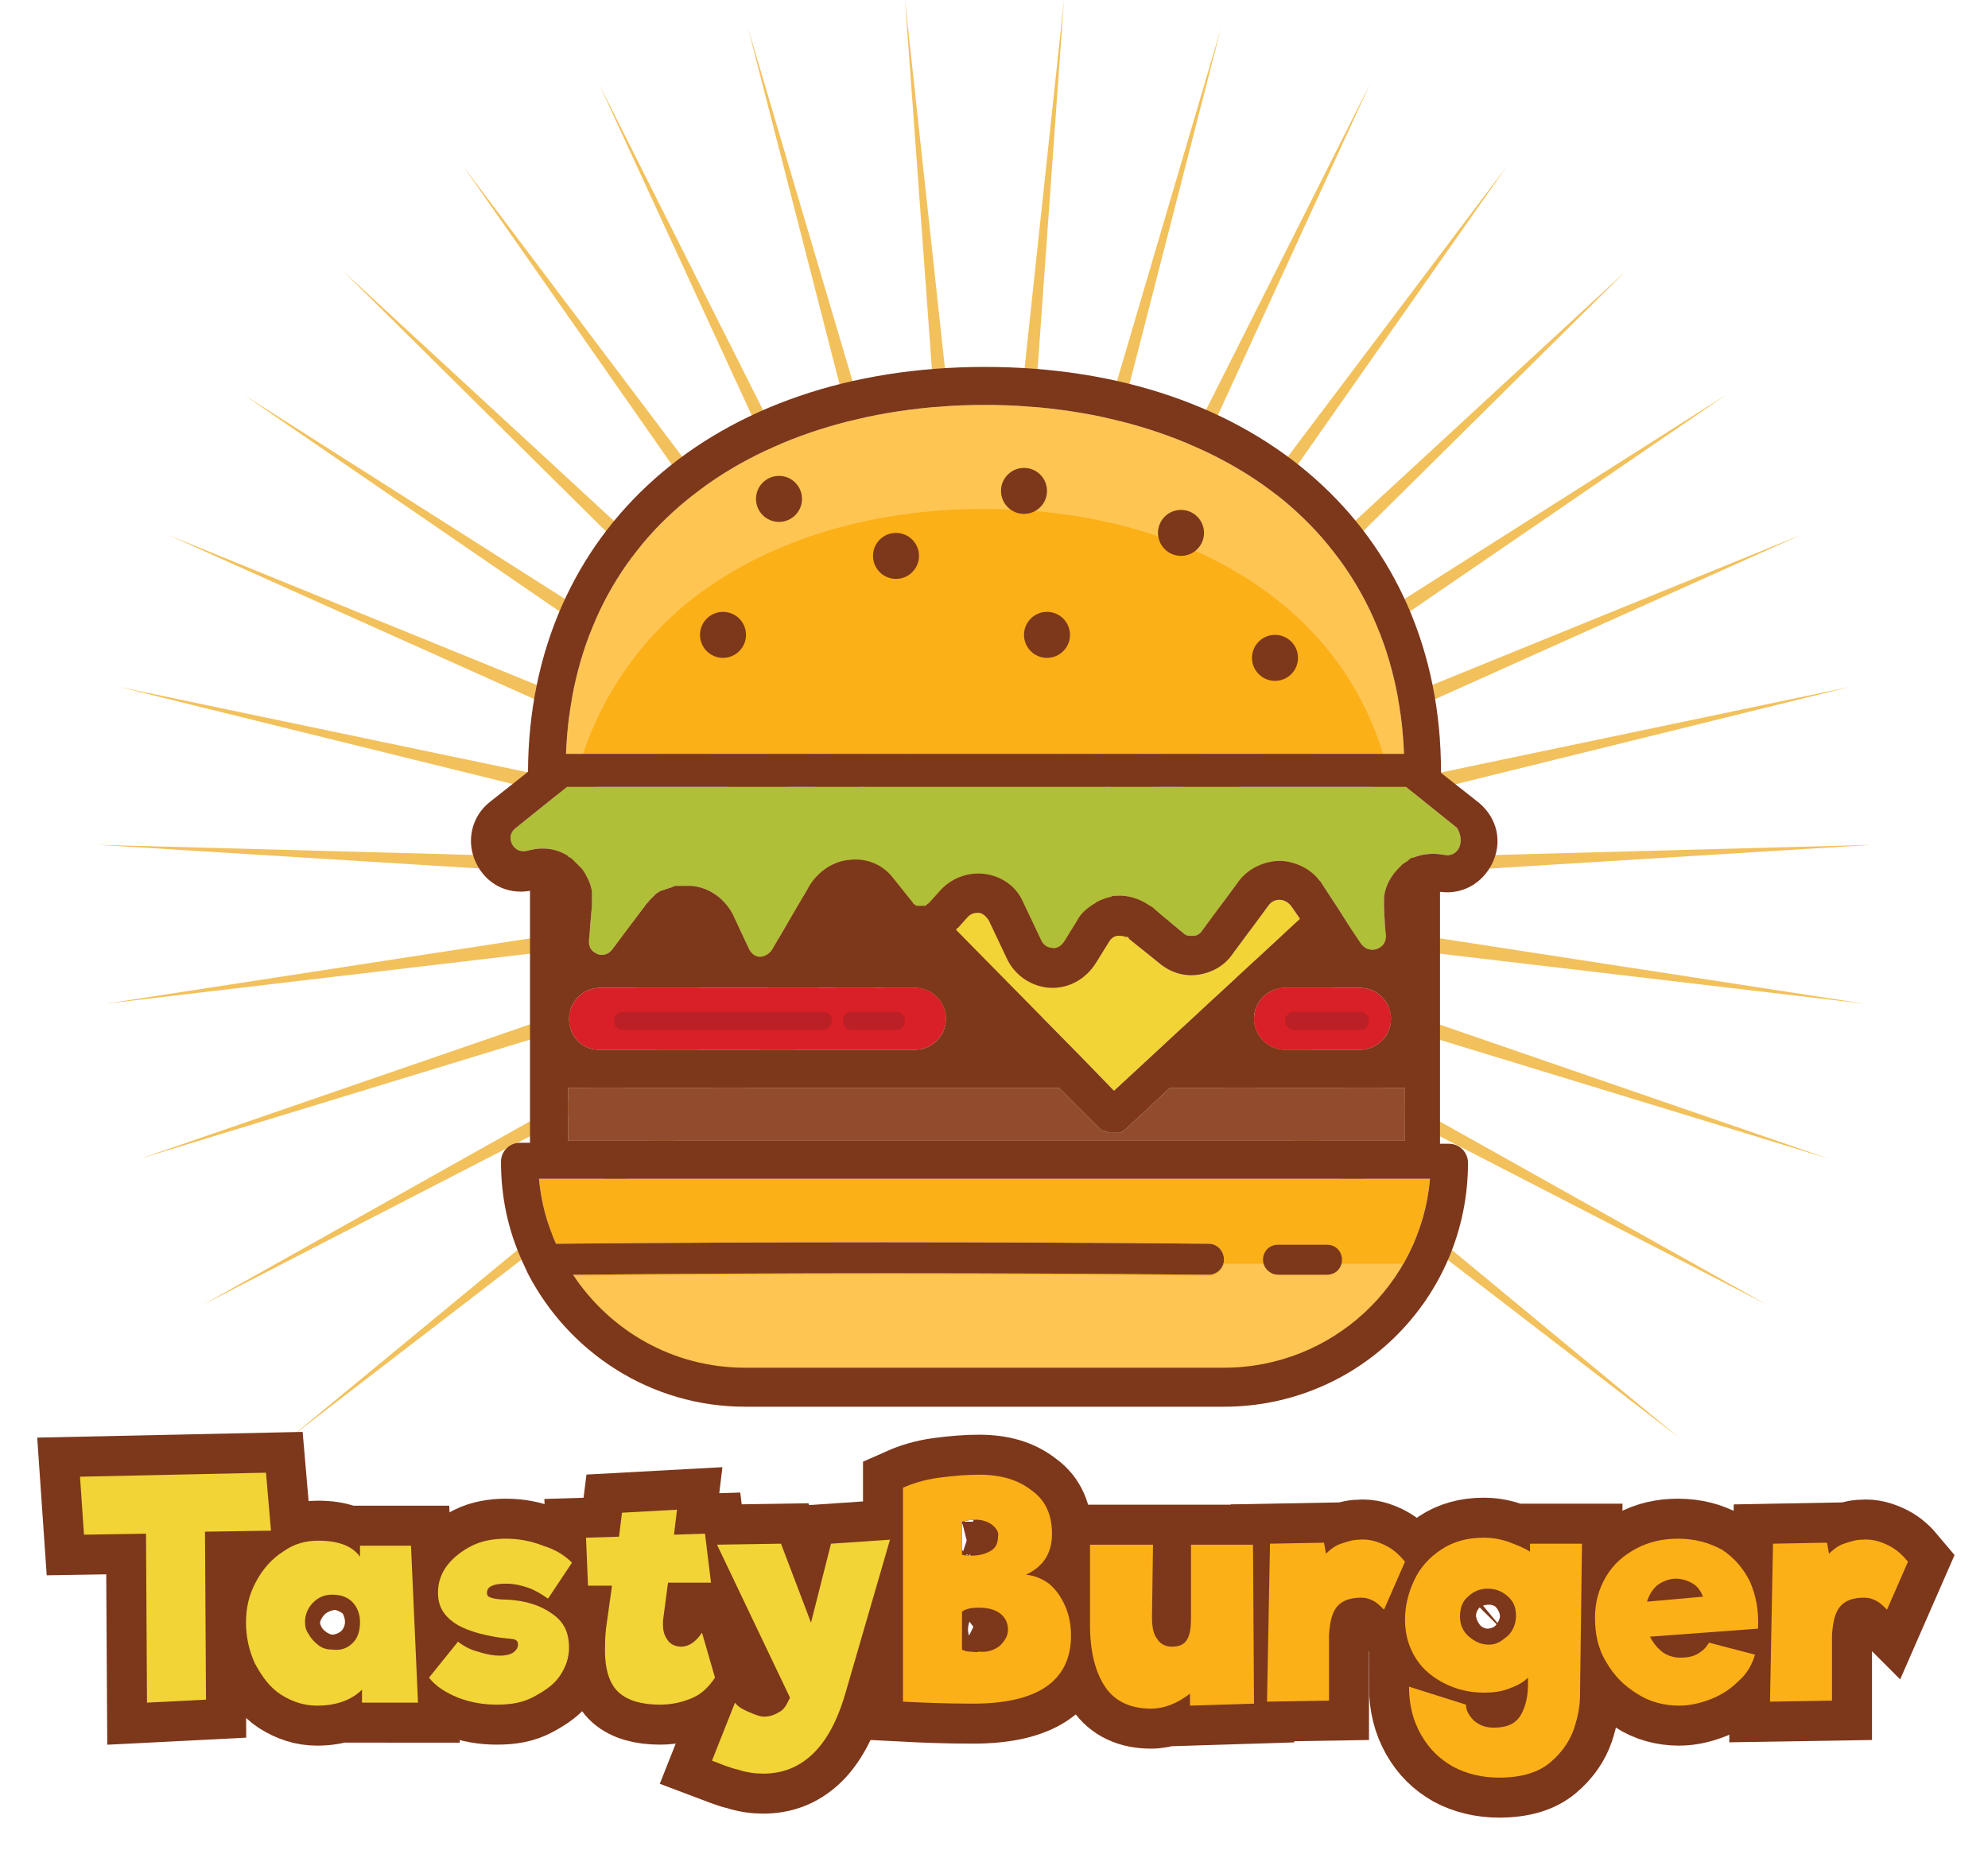 <?xml version="1.0" encoding="utf-8"?>
<!-- Generator: Adobe Illustrator 21.1.0, SVG Export Plug-In . SVG Version: 6.00 Build 0)  -->
<svg version="1.1" id="Calque_1" xmlns="http://www.w3.org/2000/svg" xmlns:xlink="http://www.w3.org/1999/xlink" x="0px" y="0px"
	 viewBox="0 0 198.8 185.8" style="enable-background:new 0 0 198.8 185.8;" xml:space="preserve">
<style type="text/css">
	.st0{fill:#F2C15C;}
	.st1{fill:#FEC552;}
	.st2{fill:#FCB017;}
	.st3{fill:#924B2C;}
	.st4{fill:#D91F27;}
	.st5{fill:#F2D437;}
	.st6{fill:#AFBF37;}
	.st7{fill:#7D371A;}
	.st8{fill:#BA2025;}
	.st9{fill:#7D371A;stroke:#7D371A;stroke-width:8;stroke-miterlimit:10;}
</style>
<g>
	<polygon class="st0" points="98.5,73.8 106.4,0 101.1,74.1 122.1,2.8 103.6,74.8 137,8.4 106,75.9 150.7,16.6 108.1,77.4 
		162.6,27.1 109.9,79.3 172.6,39.5 111.3,81.5 180.1,53.5 112.4,83.9 185,68.7 112.9,86.5 187.2,84.5 113.1,89.1 186.5,100.4 
		112.7,91.7 182.9,115.9 111.9,94.2 176.7,130.5 110.7,96.5 167.9,143.8 109,98.5 107.1,100.3 104.8,101.6 102.3,102.5 99.8,103 
		97.2,103 94.6,102.5 92.1,101.6 89.9,100.3 87.9,98.5 29,143.8 86.3,96.5 20.3,130.5 85,94.2 14,115.9 84.2,91.7 10.5,100.4 
		83.9,89.1 9.8,84.5 84,86.5 11.9,68.7 84.6,83.9 16.8,53.5 85.6,81.5 24.4,39.5 87,79.3 34.3,27.1 88.8,77.4 46.3,16.6 91,75.9 
		59.9,8.4 93.3,74.8 74.8,2.8 95.9,74.1 90.5,0 	"/>
	<path class="st1" d="M68.7,50c7.4-6.1,18-9.5,29.8-9.5c11.7,0,22.3,3.4,29.8,9.5c7.5,6.2,11.7,14.9,12.1,25.4H56.6
		C57,64.9,61.2,56.1,68.7,50z"/>
	<path class="st2" d="M122.4,136.8H74.5c-7.2,0-13.5-3.7-17.2-9.3c21.3-0.2,42.2-0.2,63.6,0c0,0,0,0,0,0c0.8,0,1.5-0.7,1.5-1.5
		c0-0.9-0.7-1.6-1.5-1.6c-22-0.2-43.4-0.2-65.3,0c-0.9-2-1.5-4.2-1.7-6.5h1h87.3h0.8C142.1,128.5,133.2,136.8,122.4,136.8z"/>
	<path class="st3" d="M106,108.9l4,4c0.1,0.1,0.2,0.2,0.3,0.2c0,0,0.1,0,0.1,0c0.1,0,0.2,0.1,0.2,0.1c0,0,0.1,0,0.1,0
		c0.1,0,0.1,0.1,0.2,0.1c0,0,0.1,0,0.1,0c0.1,0,0.1,0,0.2,0c0,0,0,0,0,0c0.1,0,0.1,0,0.2,0c0.1,0,0.1,0,0.2,0c0.1,0,0.1,0,0.2,0
		c0.1,0,0.1,0,0.2,0c0.1,0,0.1-0.1,0.2-0.1c0,0,0.1,0,0.1-0.1c0.1-0.1,0.2-0.1,0.3-0.2l4.4-4.1h23.5v5.3H56.8v-5.3H106z"/>
	<path class="st4" d="M56.9,101.9L56.9,101.9c0-1.7,1.4-3.1,3.1-3.1h31.5c1.7,0,3.1,1.4,3.1,3.1l0,0c0,1.7-1.4,3.1-3.1,3.1H60.1
		C58.3,105.1,56.9,103.7,56.9,101.9z"/>
	<path class="st5" d="M111.4,109.1l-3.2-3.3L95.7,93.1l-0.1-0.1c0.1-0.1,0.1-0.2,0.2-0.2l0.9-1c0.4-0.5,0.9-0.5,1.1-0.5
		c0,0,0,0,0.1,0c0.1,0,0.4,0.1,0.6,0.3c0.1,0.1,0.3,0.3,0.4,0.5l1.8,3.8c0.8,1.7,2.5,2.8,4.3,2.9c1.9,0.1,3.6-0.9,4.6-2.5l1.3-2.1
		c0.3-0.5,0.7-0.6,0.9-0.6c0.1,0,0.1,0,0.2,0c0.1,0,0.3,0,0.5,0.1c0,0,0.1,0,0.1,0c0,0,0,0,0.1,0c0.1,0,0.2,0.1,0.2,0.2l3.1,2.5
		c1.1,0.9,2.5,1.3,3.8,1.1c1.4-0.2,2.6-0.9,3.4-2l3.7-5c0.4-0.5,0.9-0.5,1.1-0.5c0.2,0,0.7,0.1,1.1,0.6l0.9,1.3L111.4,109.1z"/>
	<path class="st4" d="M136,98.8c1.7,0,3.1,1.4,3.1,3.1l0,0c0,1.7-1.4,3.1-3.1,3.1h-7.5c-1.7,0-3.1-1.4-3.1-3.1l0,0
		c0-1.7,1.4-3.1,3.1-3.1H136z"/>
	<path class="st6" d="M145.9,84.8c-0.1,0.2-0.5,0.9-1.5,0.7c-1.1-0.2-2.2-0.1-3.1,0.3c0,0-0.1,0-0.1,0c-0.1,0-0.2,0.1-0.3,0.2
		c0,0-0.1,0-0.1,0.1c-0.2,0.1-0.3,0.2-0.5,0.3c0,0-0.1,0.1-0.1,0.1c0,0-0.1,0.1-0.1,0.1c0,0-0.1,0.1-0.1,0.1c0,0-0.1,0.1-0.1,0.1
		c-0.8,0.8-1.4,1.8-1.5,3c0,0.1,0,0.2,0,0.3c0,0.1,0,0.1,0,0.2c0,0.2,0,0.3,0,0.5l0.1,1.9l0.1,0.9c0,0.7-0.4,1.1-0.7,1.2
		c-0.1,0.1-0.2,0.1-0.2,0.1c-0.2,0.1-0.8,0.2-1.3-0.2c-0.1-0.1-0.2-0.2-0.3-0.3l-1-1.5l-1.2-1.9c0,0,0,0,0,0l0,0l-1.7-2.6l0,0
		c-0.1-0.2-0.2-0.3-0.4-0.5c-0.9-1.1-2.3-1.7-3.7-1.8c-1.6,0-3.2,0.7-4.2,2l-3.7,5c-0.2,0.3-0.5,0.5-0.9,0.5c-0.1,0-0.2,0-0.3,0
		c-0.3,0-0.5-0.1-0.7-0.3l-2.3-1.9l-0.8-0.7c-0.1,0-0.1-0.1-0.2-0.1c-1-0.7-2.2-1.1-3.4-1c-0.2,0-0.4,0-0.5,0.1
		c-0.5,0.1-1,0.3-1.4,0.5c0,0-0.1,0-0.1,0.1c-0.1,0-0.1,0.1-0.2,0.1c-0.1,0.1-0.2,0.1-0.3,0.2c0,0,0,0,0,0c-0.6,0.4-1.1,0.9-1.4,1.5
		l-1.3,2.1c-0.4,0.6-1,0.7-1.2,0.6c-0.2,0-0.8-0.1-1.1-0.8l-1.8-3.8c-0.7-1.6-2.2-2.6-3.9-2.8c-1.7-0.2-3.4,0.5-4.5,1.8l-0.9,1
		c-0.1,0.1-0.2,0.2-0.2,0.2c0,0-0.1,0-0.1,0.1c-0.1,0-0.1,0.1-0.2,0.1c0,0,0,0,0,0l0,0c0,0,0,0,0,0l0,0c0,0,0,0,0,0c0,0,0,0,0,0
		c-0.1,0-0.1,0-0.1,0c0,0-0.1,0-0.1,0c0,0,0,0,0,0c-0.1,0-0.3,0-0.4,0c0,0-0.1,0-0.1,0c0,0-0.1,0-0.1,0c-0.1,0-0.2-0.1-0.2-0.1
		c0,0,0,0,0,0c-0.1-0.1-0.2-0.1-0.2-0.2l-2-2.5c-1-1.3-2.6-2-4.3-1.8c-1.6,0.1-3.1,1.1-4,2.5l-3.8,6.5c-0.4,0.6-1,0.7-1.2,0.7
		c-0.2,0-0.8-0.1-1.1-0.8l-1.6-3.4c-0.8-1.6-2.3-2.7-4.1-2.9c-0.2,0-0.3,0-0.5,0c0,0,0,0-0.1,0c-0.1,0-0.2,0-0.3,0
		c-0.1,0-0.2,0-0.4,0c-0.1,0-0.2,0-0.3,0c-0.1,0-0.2,0-0.3,0.1c-0.1,0-0.2,0.1-0.3,0.1c-0.1,0-0.2,0.1-0.3,0.1
		c-0.1,0-0.2,0.1-0.3,0.1c-0.1,0-0.2,0.1-0.3,0.1c-0.1,0-0.2,0.1-0.2,0.1c-0.1,0.1-0.2,0.1-0.3,0.2c-0.1,0.1-0.1,0.1-0.2,0.2
		c-0.1,0.1-0.2,0.2-0.3,0.3c-0.1,0.1-0.1,0.1-0.2,0.2c-0.1,0.2-0.3,0.3-0.4,0.5l-3.3,4.4c-0.6,0.7-1.3,0.5-1.5,0.4
		c-0.2-0.1-0.9-0.4-0.8-1.4l0.3-3.5c0-0.2,0-0.4,0-0.5c0-0.1,0-0.1,0-0.2c0-0.1,0-0.2,0-0.3c0-0.1,0-0.2,0-0.3c0,0,0,0,0,0
		c-0.1-0.8-0.5-1.6-1-2.3c0,0,0,0,0,0c-0.1-0.1-0.2-0.2-0.3-0.3c0,0,0,0-0.1-0.1c-0.1-0.1-0.2-0.2-0.3-0.3c-0.1-0.1-0.1-0.1-0.2-0.2
		c0,0-0.1-0.1-0.1-0.1c-0.1-0.1-0.2-0.1-0.3-0.2c0,0-0.1,0-0.1-0.1c-1.1-0.7-2.4-0.9-3.7-0.6l-0.4,0.1c-1,0.2-1.4-0.5-1.5-0.7
		c-0.1-0.2-0.4-1,0.4-1.6l5.1-4.1h83.9l5.1,4.1C146.3,83.8,146,84.6,145.9,84.8z"/>
	<path class="st2" d="M128.2,60.4c-7.4-6.1-18-9.5-29.8-9.5s-22.3,3.4-29.8,9.5c-4.8,4-8.3,9.1-10.3,15h80
		C136.5,69.5,133.1,64.4,128.2,60.4z"/>
	<path class="st1" d="M120.9,127.6C120.8,127.6,120.8,127.6,120.9,127.6c-21.4-0.2-42.3-0.2-63.6,0c3.7,5.6,10.1,9.3,17.2,9.3h47.9
		c7.7,0,14.4-4.2,18-10.5h-18C122.2,127.1,121.6,127.6,120.9,127.6z"/>
	<path class="st7" d="M147.9,80.3l-3.8-3c0,0,0,0,0-0.1c0-24.2-18.4-40.5-45.6-40.5S52.9,53,52.8,77.2c0,0,0,0,0,0l-3.8,3
		c-1.9,1.5-2.4,4-1.4,6.1c1,2.1,3.1,3.2,5.4,2.8v18v7.2H52c-1,0-1.9,0.8-1.9,1.9c0,3.5,0.7,6.8,2.1,9.9l0.6,1.3
		c4.1,7.9,12.3,13.3,21.7,13.3h47.9c13.5,0,24.4-10.9,24.4-24.4c0-1-0.8-1.9-1.9-1.9h-0.9v-7.2V89.2c2.2,0.3,4.2-0.8,5.2-2.8
		C150.3,84.2,149.7,81.8,147.9,80.3z M68.7,50c7.4-6.1,18-9.5,29.8-9.5c11.7,0,22.3,3.4,29.8,9.5c7.5,6.2,11.7,14.9,12.1,25.4H56.6
		C57,64.9,61.2,56.1,68.7,50z M122.4,136.8H74.5c-7.2,0-13.5-3.7-17.2-9.3c21.3-0.2,42.2-0.2,63.6,0c0,0,0,0,0,0
		c0.8,0,1.5-0.7,1.5-1.5c0-0.9-0.7-1.6-1.5-1.6c-22-0.2-43.4-0.2-65.3,0c-0.9-2-1.5-4.2-1.7-6.5h1h87.3h0.8
		C142.1,128.5,133.2,136.8,122.4,136.8z M106,108.9l4,4c0.1,0.1,0.2,0.2,0.3,0.2c0,0,0.1,0,0.1,0c0.1,0,0.2,0.1,0.2,0.1
		c0,0,0.1,0,0.1,0c0.1,0,0.1,0.1,0.2,0.1c0,0,0.1,0,0.1,0c0.1,0,0.1,0,0.2,0c0,0,0,0,0,0c0.1,0,0.1,0,0.2,0c0.1,0,0.1,0,0.2,0
		c0.1,0,0.1,0,0.2,0c0.1,0,0.1,0,0.2,0c0.1,0,0.1-0.1,0.2-0.1c0,0,0.1,0,0.1-0.1c0.1-0.1,0.2-0.1,0.3-0.2l4.4-4.1h23.5v5.3H56.8
		v-5.3H106z M56.9,101.9L56.9,101.9c0-1.7,1.4-3.1,3.1-3.1h31.5c1.7,0,3.1,1.4,3.1,3.1l0,0c0,1.7-1.4,3.1-3.1,3.1H60.1
		C58.3,105.1,56.9,103.7,56.9,101.9z M111.4,109.1l-3.2-3.3L95.7,93.1l-0.1-0.1c0.1-0.1,0.1-0.2,0.2-0.2l0.9-1
		c0.4-0.5,0.9-0.5,1.1-0.5c0,0,0,0,0.1,0c0.1,0,0.4,0.1,0.6,0.3c0.1,0.1,0.3,0.3,0.4,0.5l1.8,3.8c0.8,1.7,2.5,2.8,4.3,2.9
		c1.9,0.1,3.6-0.9,4.6-2.5l1.3-2.1c0.3-0.5,0.7-0.6,0.9-0.6c0.1,0,0.1,0,0.2,0c0.1,0,0.3,0,0.5,0.1c0,0,0.1,0,0.1,0c0,0,0,0,0.1,0
		c0.1,0,0.2,0.1,0.2,0.2l3.1,2.5c1.1,0.9,2.5,1.3,3.8,1.1c1.4-0.2,2.6-0.9,3.4-2l3.7-5c0.4-0.5,0.9-0.5,1.1-0.5
		c0.2,0,0.7,0.1,1.1,0.6l0.9,1.3L111.4,109.1z M136,98.8c1.7,0,3.1,1.4,3.1,3.1l0,0c0,1.7-1.4,3.1-3.1,3.1h-7.5
		c-1.7,0-3.1-1.4-3.1-3.1l0,0c0-1.7,1.4-3.1,3.1-3.1H136z M145.9,84.8c-0.1,0.2-0.5,0.9-1.5,0.7c-1.1-0.2-2.2-0.1-3.1,0.3
		c0,0-0.1,0-0.1,0c-0.1,0-0.2,0.1-0.3,0.2c0,0-0.1,0-0.1,0.1c-0.2,0.1-0.3,0.2-0.5,0.3c0,0-0.1,0.1-0.1,0.1c0,0-0.1,0.1-0.1,0.1
		c0,0-0.1,0.1-0.1,0.1c0,0-0.1,0.1-0.1,0.1c-0.8,0.8-1.4,1.8-1.5,3c0,0.1,0,0.2,0,0.3c0,0.1,0,0.1,0,0.2c0,0.2,0,0.3,0,0.5l0.1,1.9
		l0.1,0.9c0,0.7-0.4,1.1-0.7,1.2c-0.1,0.1-0.2,0.1-0.2,0.1c-0.2,0.1-0.8,0.2-1.3-0.2c-0.1-0.1-0.2-0.2-0.3-0.3l-1-1.5l-1.2-1.9
		c0,0,0,0,0,0l0,0l-1.7-2.6l0,0c-0.1-0.2-0.2-0.3-0.4-0.5c-0.9-1.1-2.3-1.7-3.7-1.8c-1.6,0-3.2,0.7-4.2,2l-3.7,5
		c-0.2,0.3-0.5,0.5-0.9,0.5c-0.1,0-0.2,0-0.3,0c-0.3,0-0.5-0.1-0.7-0.3l-2.3-1.9l-0.8-0.7c-0.1,0-0.1-0.1-0.2-0.1
		c-1-0.7-2.2-1.1-3.4-1c-0.2,0-0.4,0-0.5,0.1c-0.5,0.1-1,0.3-1.4,0.5c0,0-0.1,0-0.1,0.1c-0.1,0-0.1,0.1-0.2,0.1
		c-0.1,0.1-0.2,0.1-0.3,0.2c0,0,0,0,0,0c-0.6,0.4-1.1,0.9-1.4,1.5l-1.3,2.1c-0.4,0.6-1,0.7-1.2,0.6c-0.2,0-0.8-0.1-1.1-0.8l-1.8-3.8
		c-0.7-1.6-2.2-2.6-3.9-2.8c-1.7-0.2-3.4,0.5-4.5,1.8l-0.9,1c-0.1,0.1-0.2,0.2-0.2,0.2c0,0-0.1,0-0.1,0.1c-0.1,0-0.1,0.1-0.2,0.1
		c0,0,0,0,0,0l0,0c0,0,0,0,0,0l0,0c0,0,0,0,0,0c0,0,0,0,0,0c-0.1,0-0.1,0-0.1,0c0,0-0.1,0-0.1,0c0,0,0,0,0,0c-0.1,0-0.3,0-0.4,0
		c0,0-0.1,0-0.1,0c0,0-0.1,0-0.1,0c-0.1,0-0.2-0.1-0.2-0.1c0,0,0,0,0,0c-0.1-0.1-0.2-0.1-0.2-0.2l-2-2.5c-1-1.3-2.6-2-4.3-1.8
		c-1.6,0.1-3.1,1.1-4,2.5l-3.8,6.5c-0.4,0.6-1,0.7-1.2,0.7c-0.2,0-0.8-0.1-1.1-0.8l-1.6-3.4c-0.8-1.6-2.3-2.7-4.1-2.9
		c-0.2,0-0.3,0-0.5,0c0,0,0,0-0.1,0c-0.1,0-0.2,0-0.3,0c-0.1,0-0.2,0-0.4,0c-0.1,0-0.2,0-0.3,0c-0.1,0-0.2,0-0.3,0.1
		c-0.1,0-0.2,0.1-0.3,0.1c-0.1,0-0.2,0.1-0.3,0.1c-0.1,0-0.2,0.1-0.3,0.1c-0.1,0-0.2,0.1-0.3,0.1c-0.1,0-0.2,0.1-0.2,0.1
		c-0.1,0.1-0.2,0.1-0.3,0.2c-0.1,0.1-0.1,0.1-0.2,0.2c-0.1,0.1-0.2,0.2-0.3,0.3c-0.1,0.1-0.1,0.1-0.2,0.2c-0.1,0.2-0.3,0.3-0.4,0.5
		l-3.3,4.4c-0.6,0.7-1.3,0.5-1.5,0.4c-0.2-0.1-0.9-0.4-0.8-1.4l0.3-3.5c0-0.2,0-0.4,0-0.5c0-0.1,0-0.1,0-0.2c0-0.1,0-0.2,0-0.3
		c0-0.1,0-0.2,0-0.3c0,0,0,0,0,0c-0.1-0.8-0.5-1.6-1-2.3c0,0,0,0,0,0c-0.1-0.1-0.2-0.2-0.3-0.3c0,0,0,0-0.1-0.1
		c-0.1-0.1-0.2-0.2-0.3-0.3c-0.1-0.1-0.1-0.1-0.2-0.2c0,0-0.1-0.1-0.1-0.1c-0.1-0.1-0.2-0.1-0.3-0.2c0,0-0.1,0-0.1-0.1
		c-1.1-0.7-2.4-0.9-3.7-0.6l-0.4,0.1c-1,0.2-1.4-0.5-1.5-0.7c-0.1-0.2-0.4-1,0.4-1.6l5.1-4.1h83.9l5.1,4.1
		C146.3,83.8,146,84.6,145.9,84.8z"/>
	<path class="st8" d="M85.2,103h4.4c0.5,0,0.9-0.4,0.9-0.9c0-0.5-0.4-0.9-0.9-0.9h-4.4c-0.5,0-0.9,0.4-0.9,0.9
		C84.3,102.6,84.7,103,85.2,103z"/>
	<path class="st8" d="M62.3,103h20c0.5,0,0.9-0.4,0.9-0.9c0-0.5-0.4-0.9-0.9-0.9h-20c-0.5,0-0.9,0.4-0.9,0.9
		C61.4,102.6,61.8,103,62.3,103z"/>
	<path class="st8" d="M129.4,103h6.6c0.5,0,0.9-0.4,0.9-0.9c0-0.5-0.4-0.9-0.9-0.9h-6.6c-0.5,0-0.9,0.4-0.9,0.9
		C128.5,102.6,128.9,103,129.4,103z"/>
	<circle class="st7" cx="118.1" cy="53.3" r="2.3"/>
	<circle class="st7" cx="104.7" cy="63.5" r="2.3"/>
	<circle class="st7" cx="72.3" cy="63.5" r="2.3"/>
	<circle class="st7" cx="102.4" cy="49.1" r="2.3"/>
	<circle class="st7" cx="89.6" cy="55.6" r="2.3"/>
	<circle class="st7" cx="127.5" cy="65.8" r="2.3"/>
	<circle class="st7" cx="77.9" cy="49.9" r="2.3"/>
	<path class="st7" d="M132.7,124.5h-4.9c-0.9,0-1.5,0.7-1.5,1.5s0.7,1.5,1.5,1.5h4.9c0.9,0,1.5-0.7,1.5-1.5S133.6,124.5,132.7,124.5
		z"/>
	<g>
		<g>
			<path class="st9" d="M27.1,153.1l-6.6,0.1l0.1,16.8l-5.9,0.3l-0.1-16.9l-6.2,0.1L8,147.7l18.6-0.4L27.1,153.1z"/>
			<path class="st9" d="M36.2,170.2V169c-1,1-2.5,1.6-4.5,1.6c-1.3,0-2.5-0.4-3.6-1.1s-1.9-1.8-2.6-3.1c-0.6-1.3-0.9-2.7-0.9-4.1
				c0-1.5,0.3-2.8,1-4.1s1.6-2.3,2.7-3c1.1-0.8,2.3-1.1,3.5-1.1c2,0,3.4,0.5,4.2,1.6v-1.1h5.1l0.7,15.7H36.2z M35.3,164.3
				c0.5-0.5,0.7-1.2,0.7-2.1c0-0.8-0.3-1.5-0.8-2c-0.5-0.5-1.2-0.7-2-0.7c-0.8,0-1.4,0.3-1.9,0.8c-0.5,0.5-0.8,1.2-0.8,1.9
				c0,0.5,0.1,0.9,0.4,1.3c0.2,0.4,0.6,0.8,1,1.1c0.4,0.3,0.9,0.4,1.4,0.4C34.2,165.1,34.8,164.8,35.3,164.3z"/>
			<path class="st9" d="M54.8,159.9c-0.7-0.5-1.4-0.9-2-1.1c-0.6-0.2-1.3-0.4-2.2-0.4c-1.3,0-1.9,0.3-1.9,0.9c0,0.3,0.1,0.4,0.4,0.5
				c0.3,0.1,0.8,0.2,1.7,0.2c1.8,0.1,3.3,0.6,4.4,1.4c1.2,0.8,1.7,1.9,1.7,3.4c0,1-0.3,1.9-0.9,2.8c-0.6,0.9-1.5,1.5-2.6,2.1
				s-2.3,0.8-3.7,0.8c-1.3,0-2.6-0.2-3.9-0.7c-1.2-0.5-2.2-1.1-2.9-2l2.9-3.6c0.5,0.4,1.2,0.8,2,1c0.9,0.3,1.6,0.4,2.2,0.4
				c0.5,0,1-0.1,1.3-0.3c0.3-0.2,0.5-0.5,0.5-0.8c0-0.3-0.1-0.4-0.3-0.5c-0.2-0.1-0.7-0.1-1.5-0.2c-2-0.3-3.6-0.8-4.6-1.5
				c-1.1-0.8-1.6-1.7-1.6-3c0-1,0.3-1.9,0.9-2.7c0.6-0.8,1.5-1.5,2.5-2c1-0.5,2.2-0.7,3.4-0.7c1.2,0,2.4,0.2,3.7,0.7
				c1.3,0.4,2.2,1,2.9,1.7L54.8,159.9z"/>
			<path class="st9" d="M71.5,167.8c-0.6,0.9-1.3,1.6-2.2,2s-2,0.7-3.3,0.7c-1.8,0-3.2-0.4-4.1-1.2c-0.9-0.8-1.4-2.2-1.4-4.2
				c0-0.6,0-1.3,0.1-2.2l0.6-4.3l-2.4,0l-0.2-4.8l3.3-0.1l0.3-2.4l5.5-0.3l-0.3,2.5l3.1-0.1l0.6,4.9l-4.3,0l-0.5,3.8
				c0,0.1,0,0.3,0,0.5c0,0.6,0.2,1.1,0.5,1.5c0.3,0.4,0.8,0.6,1.3,0.6c0.8,0,1.5-0.5,2.1-1.4L71.5,167.8z"/>
			<path class="st9" d="M89,154l-4.5,15.5c-0.8,2.7-1.9,4.7-3.3,6c-1.4,1.3-3,1.9-4.9,1.9c-0.7,0-1.6-0.1-2.5-0.4
				c-0.9-0.2-1.8-0.6-2.6-0.9l2.3-5.8c0.2,0.3,0.6,0.6,1.3,0.9c0.7,0.3,1.2,0.5,1.6,0.5c0.6,0,1.1-0.2,1.6-0.5s0.7-0.8,1-1.4
				l-7.3-15.3l6.4-0.1l3,7.9l2-7.9L89,154z"/>
			<path class="st9" d="M104.9,158.4c0.7,0.6,1.2,1.3,1.6,2.2c0.4,0.9,0.6,1.9,0.6,3c0,4.5-3.3,6.8-9.8,6.8c-2.7,0-5.1-0.1-7-0.2
				v-21.4c0.9-0.4,2.1-0.8,3.6-1s2.8-0.3,4-0.3c2.2,0,3.9,0.5,5.3,1.6c1.4,1,2,2.5,2,4.3c0,2-0.9,3.3-2.6,4.1
				C103.5,157.6,104.2,157.9,104.9,158.4z M99.2,152.5c-0.4-0.3-1-0.5-1.6-0.5c-0.6,0-1,0.1-1.4,0.2l0,3.3c0.3,0.1,0.6,0.1,0.9,0.1
				c0.9,0,1.5-0.2,2-0.5c0.5-0.3,0.7-0.8,0.7-1.4C99.9,153.3,99.7,152.9,99.2,152.5z M100,164.6c0.5-0.5,0.8-1,0.8-1.6
				c0-0.7-0.3-1.3-0.9-1.7c-0.6-0.4-1.3-0.5-2.1-0.5c-0.6,0-1.2,0.1-1.6,0.4l0,3.8c0.2,0.1,0.5,0.2,0.8,0.2c0.3,0,0.6,0.1,0.9,0
				C98.8,165.3,99.5,165,100,164.6z"/>
			<path class="st9" d="M119,170.6v-1.2c-1.3,1-2.6,1.5-3.9,1.5c-2,0-3.6-0.7-4.6-2.2c-1-1.5-1.5-3.6-1.5-6.2l0-8h6.3l-0.1,7.2
				c0,0.9,0.1,1.7,0.5,2.2c0.3,0.5,0.8,0.8,1.5,0.8c0.7,0,1.2-0.2,1.5-0.7c0.3-0.5,0.4-1.2,0.4-2.2h0l0-7.3h6.2l0.1,15.9L119,170.6z
				"/>
			<path class="st9" d="M138.6,154.6c0.8,0.4,1.4,1,1.9,1.6l-2.1,4.8c-0.4-0.4-0.7-0.7-1.1-0.9c-0.4-0.2-0.7-0.3-1.2-0.3
				c-1.1,0-1.9,0.3-2.4,0.9c-0.5,0.6-0.7,1.5-0.8,2.8v6.6l-6.2,0.1l0.3-15.8l5.4-0.1l0.2,1.1c0.4-0.4,0.9-0.8,1.5-1s1.2-0.4,1.8-0.4
				C136.9,153.9,137.8,154.2,138.6,154.6z"/>
			<path class="st9" d="M158.2,154.4l-0.2,15.2c0,1-0.2,2.1-0.6,3.3c-0.4,1.2-1.2,2.4-2.4,3.4c-1.2,1-2.9,1.5-5.1,1.5
				c-1.7,0-3.3-0.4-4.6-1.1c-1.4-0.8-2.4-1.8-3.2-3.2c-0.8-1.4-1.2-3-1.2-4.8l5.7,1.8c0,0.6,0.3,1.1,0.8,1.6c0.6,0.5,1.2,0.7,2,0.7
				c1.3,0,2.2-0.4,2.7-1.3c0.5-0.9,0.7-1.9,0.7-3.1v-0.6c-0.5,0.5-1.1,0.8-1.9,1.1c-0.8,0.3-1.6,0.4-2.5,0.4c-1.4,0-2.7-0.3-3.9-0.9
				c-1.2-0.6-2.2-1.4-2.9-2.5s-1.1-2.4-1.1-3.9c0-1.3,0.3-2.6,0.9-3.9c0.6-1.3,1.5-2.3,2.7-3.1s2.6-1.2,4.3-1.2
				c0.7,0,1.5,0.1,2.4,0.4c0.8,0.3,1.6,0.6,2.2,1l0-0.8H158.2z M150.8,163.6c0.5-0.5,0.8-1.2,0.8-2c0-0.9-0.3-1.5-0.9-2
				s-1.2-0.7-2-0.7c-0.7,0-1.4,0.3-1.9,0.8c-0.6,0.5-0.8,1.2-0.8,2c0,0.8,0.3,1.5,0.9,2c0.6,0.5,1.2,0.8,2,0.8
				S150.2,164.1,150.8,163.6z"/>
			<path class="st9" d="M172.2,155c1.2,0.8,2.1,1.8,2.8,3.2c0.6,1.4,0.9,2.9,0.8,4.7l-10.8,0.8c0.3,0.6,0.7,1.1,1.2,1.5
				c0.5,0.4,1.2,0.6,1.8,0.6c0.7,0,1.3-0.1,1.8-0.4c0.5-0.3,0.8-0.6,1.1-1.1l4.6,1.2c-0.3,1-0.8,1.9-1.6,2.6
				c-0.8,0.8-1.7,1.4-2.7,1.8s-2.1,0.7-3.3,0.7c-1.5,0-3-0.4-4.2-1.2c-1.3-0.8-2.3-1.8-3.1-3.2c-0.8-1.3-1.1-2.8-1.1-4.4
				c0-1.6,0.4-2.9,1.1-4.1c0.7-1.2,1.7-2.1,3-2.8c1.3-0.7,2.7-1,4.2-1C169.5,153.9,170.9,154.3,172.2,155z M165.8,158.5
				c-0.5,0.4-0.9,1-1.1,1.7l5.6-0.5c-0.2-0.5-0.5-1-1-1.3c-0.5-0.3-1.1-0.5-1.7-0.5C167,157.9,166.4,158.1,165.8,158.5z"/>
			<path class="st9" d="M188.9,154.6c0.8,0.4,1.4,1,1.9,1.6l-2.1,4.8c-0.4-0.4-0.7-0.7-1.1-0.9c-0.4-0.2-0.7-0.3-1.2-0.3
				c-1.1,0-1.9,0.3-2.4,0.9c-0.5,0.6-0.7,1.5-0.8,2.8v6.6l-6.2,0.1l0.3-15.8l5.4-0.1l0.2,1.1c0.4-0.4,0.9-0.8,1.5-1s1.2-0.4,1.8-0.4
				C187.2,153.9,188.1,154.2,188.9,154.6z"/>
		</g>
	</g>
	<g>
		<path class="st5" d="M27.1,153.1l-6.6,0.1l0.1,16.8l-5.9,0.3l-0.1-16.9l-6.2,0.1L8,147.7l18.6-0.4L27.1,153.1z"/>
		<path class="st5" d="M36.2,170.2V169c-1,1-2.5,1.6-4.5,1.6c-1.3,0-2.5-0.4-3.6-1.1s-1.9-1.8-2.6-3.1c-0.6-1.3-0.9-2.7-0.9-4.1
			c0-1.5,0.3-2.8,1-4.1s1.6-2.3,2.7-3c1.1-0.8,2.3-1.1,3.5-1.1c2,0,3.4,0.5,4.2,1.6v-1.1h5.1l0.7,15.7H36.2z M35.3,164.3
			c0.5-0.5,0.7-1.2,0.7-2.1c0-0.8-0.3-1.5-0.8-2c-0.5-0.5-1.2-0.7-2-0.7c-0.8,0-1.4,0.3-1.9,0.8c-0.5,0.5-0.8,1.2-0.8,1.9
			c0,0.5,0.1,0.9,0.4,1.3c0.2,0.4,0.6,0.8,1,1.1c0.4,0.3,0.9,0.4,1.4,0.4C34.2,165.1,34.8,164.8,35.3,164.3z"/>
		<path class="st5" d="M54.8,159.9c-0.7-0.5-1.4-0.9-2-1.1c-0.6-0.2-1.3-0.4-2.2-0.4c-1.3,0-1.9,0.3-1.9,0.9c0,0.3,0.1,0.4,0.4,0.5
			c0.3,0.1,0.8,0.2,1.7,0.2c1.8,0.1,3.3,0.6,4.4,1.4c1.2,0.8,1.7,1.9,1.7,3.4c0,1-0.3,1.9-0.9,2.8c-0.6,0.9-1.5,1.5-2.6,2.1
			s-2.3,0.8-3.7,0.8c-1.3,0-2.6-0.2-3.9-0.7c-1.2-0.5-2.2-1.1-2.9-2l2.9-3.6c0.5,0.4,1.2,0.8,2,1c0.9,0.3,1.6,0.4,2.2,0.4
			c0.5,0,1-0.1,1.3-0.3c0.3-0.2,0.5-0.5,0.5-0.8c0-0.3-0.1-0.4-0.3-0.5c-0.2-0.1-0.7-0.1-1.5-0.2c-2-0.3-3.6-0.8-4.6-1.5
			c-1.1-0.8-1.6-1.7-1.6-3c0-1,0.3-1.9,0.9-2.7c0.6-0.8,1.5-1.5,2.5-2c1-0.5,2.2-0.7,3.4-0.7c1.2,0,2.4,0.2,3.7,0.7
			c1.3,0.4,2.2,1,2.9,1.7L54.8,159.9z"/>
		<path class="st5" d="M71.5,167.8c-0.6,0.9-1.3,1.6-2.2,2s-2,0.7-3.3,0.7c-1.8,0-3.2-0.4-4.1-1.2c-0.9-0.8-1.4-2.2-1.4-4.2
			c0-0.6,0-1.3,0.1-2.2l0.6-4.3l-2.4,0l-0.2-4.8l3.3-0.1l0.3-2.4l5.5-0.3l-0.3,2.5l3.1-0.1l0.6,4.9l-4.3,0l-0.5,3.8
			c0,0.1,0,0.3,0,0.5c0,0.6,0.2,1.1,0.5,1.5c0.3,0.4,0.8,0.6,1.3,0.6c0.8,0,1.5-0.5,2.1-1.4L71.5,167.8z"/>
		<path class="st5" d="M89,154l-4.5,15.5c-0.8,2.7-1.9,4.7-3.3,6c-1.4,1.3-3,1.9-4.9,1.9c-0.7,0-1.6-0.1-2.5-0.4
			c-0.9-0.2-1.8-0.6-2.6-0.9l2.3-5.8c0.2,0.3,0.6,0.6,1.3,0.9c0.7,0.3,1.2,0.5,1.6,0.5c0.6,0,1.1-0.2,1.6-0.5s0.7-0.8,1-1.4
			l-7.3-15.3l6.4-0.1l3,7.9l2-7.9L89,154z"/>
		<path class="st2" d="M104.9,158.4c0.7,0.6,1.2,1.3,1.6,2.2c0.4,0.9,0.6,1.9,0.6,3c0,4.5-3.3,6.8-9.8,6.8c-2.7,0-5.1-0.1-7-0.2
			v-21.4c0.9-0.4,2.1-0.8,3.6-1s2.8-0.3,4-0.3c2.2,0,3.9,0.5,5.3,1.6c1.4,1,2,2.5,2,4.3c0,2-0.9,3.3-2.6,4.1
			C103.5,157.6,104.2,157.9,104.9,158.4z M99.2,152.5c-0.4-0.3-1-0.5-1.6-0.5c-0.6,0-1,0.1-1.4,0.2l0,3.3c0.3,0.1,0.6,0.1,0.9,0.1
			c0.9,0,1.5-0.2,2-0.5c0.5-0.3,0.7-0.8,0.7-1.4C99.9,153.3,99.7,152.9,99.2,152.5z M100,164.6c0.5-0.5,0.8-1,0.8-1.6
			c0-0.7-0.3-1.3-0.9-1.7c-0.6-0.4-1.3-0.5-2.1-0.5c-0.6,0-1.2,0.1-1.6,0.4l0,3.8c0.2,0.1,0.5,0.2,0.8,0.2c0.3,0,0.6,0.1,0.9,0
			C98.8,165.3,99.5,165,100,164.6z"/>
		<path class="st2" d="M119,170.6v-1.2c-1.3,1-2.6,1.5-3.9,1.5c-2,0-3.6-0.7-4.6-2.2c-1-1.5-1.5-3.6-1.5-6.2l0-8h6.3l-0.1,7.2
			c0,0.9,0.1,1.7,0.5,2.2c0.3,0.5,0.8,0.8,1.5,0.8c0.7,0,1.2-0.2,1.5-0.7c0.3-0.5,0.4-1.2,0.4-2.2h0l0-7.3h6.2l0.1,15.9L119,170.6z"
			/>
		<path class="st2" d="M138.6,154.6c0.8,0.4,1.4,1,1.9,1.6l-2.1,4.8c-0.4-0.4-0.7-0.7-1.1-0.9c-0.4-0.2-0.7-0.3-1.2-0.3
			c-1.1,0-1.9,0.3-2.4,0.9c-0.5,0.6-0.7,1.5-0.8,2.8v6.6l-6.2,0.1l0.3-15.8l5.4-0.1l0.2,1.1c0.4-0.4,0.9-0.8,1.5-1s1.2-0.4,1.8-0.4
			C136.9,153.9,137.8,154.2,138.6,154.6z"/>
		<path class="st2" d="M158.2,154.4l-0.2,15.2c0,1-0.2,2.1-0.6,3.3c-0.4,1.2-1.2,2.4-2.4,3.4c-1.2,1-2.9,1.5-5.1,1.5
			c-1.7,0-3.3-0.4-4.6-1.1c-1.4-0.8-2.4-1.8-3.2-3.2c-0.8-1.4-1.2-3-1.2-4.8l5.7,1.8c0,0.6,0.3,1.1,0.8,1.6c0.6,0.5,1.2,0.7,2,0.7
			c1.3,0,2.2-0.4,2.7-1.3c0.5-0.9,0.7-1.9,0.7-3.1v-0.6c-0.5,0.5-1.1,0.8-1.9,1.1c-0.8,0.3-1.6,0.4-2.5,0.4c-1.4,0-2.7-0.3-3.9-0.9
			c-1.2-0.6-2.2-1.4-2.9-2.5s-1.1-2.4-1.1-3.9c0-1.3,0.3-2.6,0.9-3.9c0.6-1.3,1.5-2.3,2.7-3.1s2.6-1.2,4.3-1.2
			c0.7,0,1.5,0.1,2.4,0.4c0.8,0.3,1.6,0.6,2.2,1l0-0.8H158.2z M150.8,163.6c0.5-0.5,0.8-1.2,0.8-2c0-0.9-0.3-1.5-0.9-2
			s-1.2-0.7-2-0.7c-0.7,0-1.4,0.3-1.9,0.8c-0.6,0.5-0.8,1.2-0.8,2c0,0.8,0.3,1.5,0.9,2c0.6,0.5,1.2,0.8,2,0.8
			S150.2,164.1,150.8,163.6z"/>
		<path class="st2" d="M172.2,155c1.2,0.8,2.1,1.8,2.8,3.2c0.6,1.4,0.9,2.9,0.8,4.7l-10.8,0.8c0.3,0.6,0.7,1.1,1.2,1.5
			c0.5,0.4,1.2,0.6,1.8,0.6c0.7,0,1.3-0.1,1.8-0.4c0.5-0.3,0.8-0.6,1.1-1.1l4.6,1.2c-0.3,1-0.8,1.9-1.6,2.6
			c-0.8,0.8-1.7,1.4-2.7,1.8s-2.1,0.7-3.3,0.7c-1.5,0-3-0.4-4.2-1.2c-1.3-0.8-2.3-1.8-3.1-3.2c-0.8-1.3-1.1-2.8-1.1-4.4
			c0-1.6,0.4-2.9,1.1-4.1c0.7-1.2,1.7-2.1,3-2.8c1.3-0.7,2.7-1,4.2-1C169.5,153.9,170.9,154.3,172.2,155z M165.8,158.5
			c-0.5,0.4-0.9,1-1.1,1.7l5.6-0.5c-0.2-0.5-0.5-1-1-1.3c-0.5-0.3-1.1-0.5-1.7-0.5C167,157.9,166.4,158.1,165.8,158.5z"/>
		<path class="st2" d="M188.9,154.6c0.8,0.4,1.4,1,1.9,1.6l-2.1,4.8c-0.4-0.4-0.7-0.7-1.1-0.9c-0.4-0.2-0.7-0.3-1.2-0.3
			c-1.1,0-1.9,0.3-2.4,0.9c-0.5,0.6-0.7,1.5-0.8,2.8v6.6l-6.2,0.1l0.3-15.8l5.4-0.1l0.2,1.1c0.4-0.4,0.9-0.8,1.5-1s1.2-0.4,1.8-0.4
			C187.2,153.9,188.1,154.2,188.9,154.6z"/>
	</g>
</g>
</svg>

